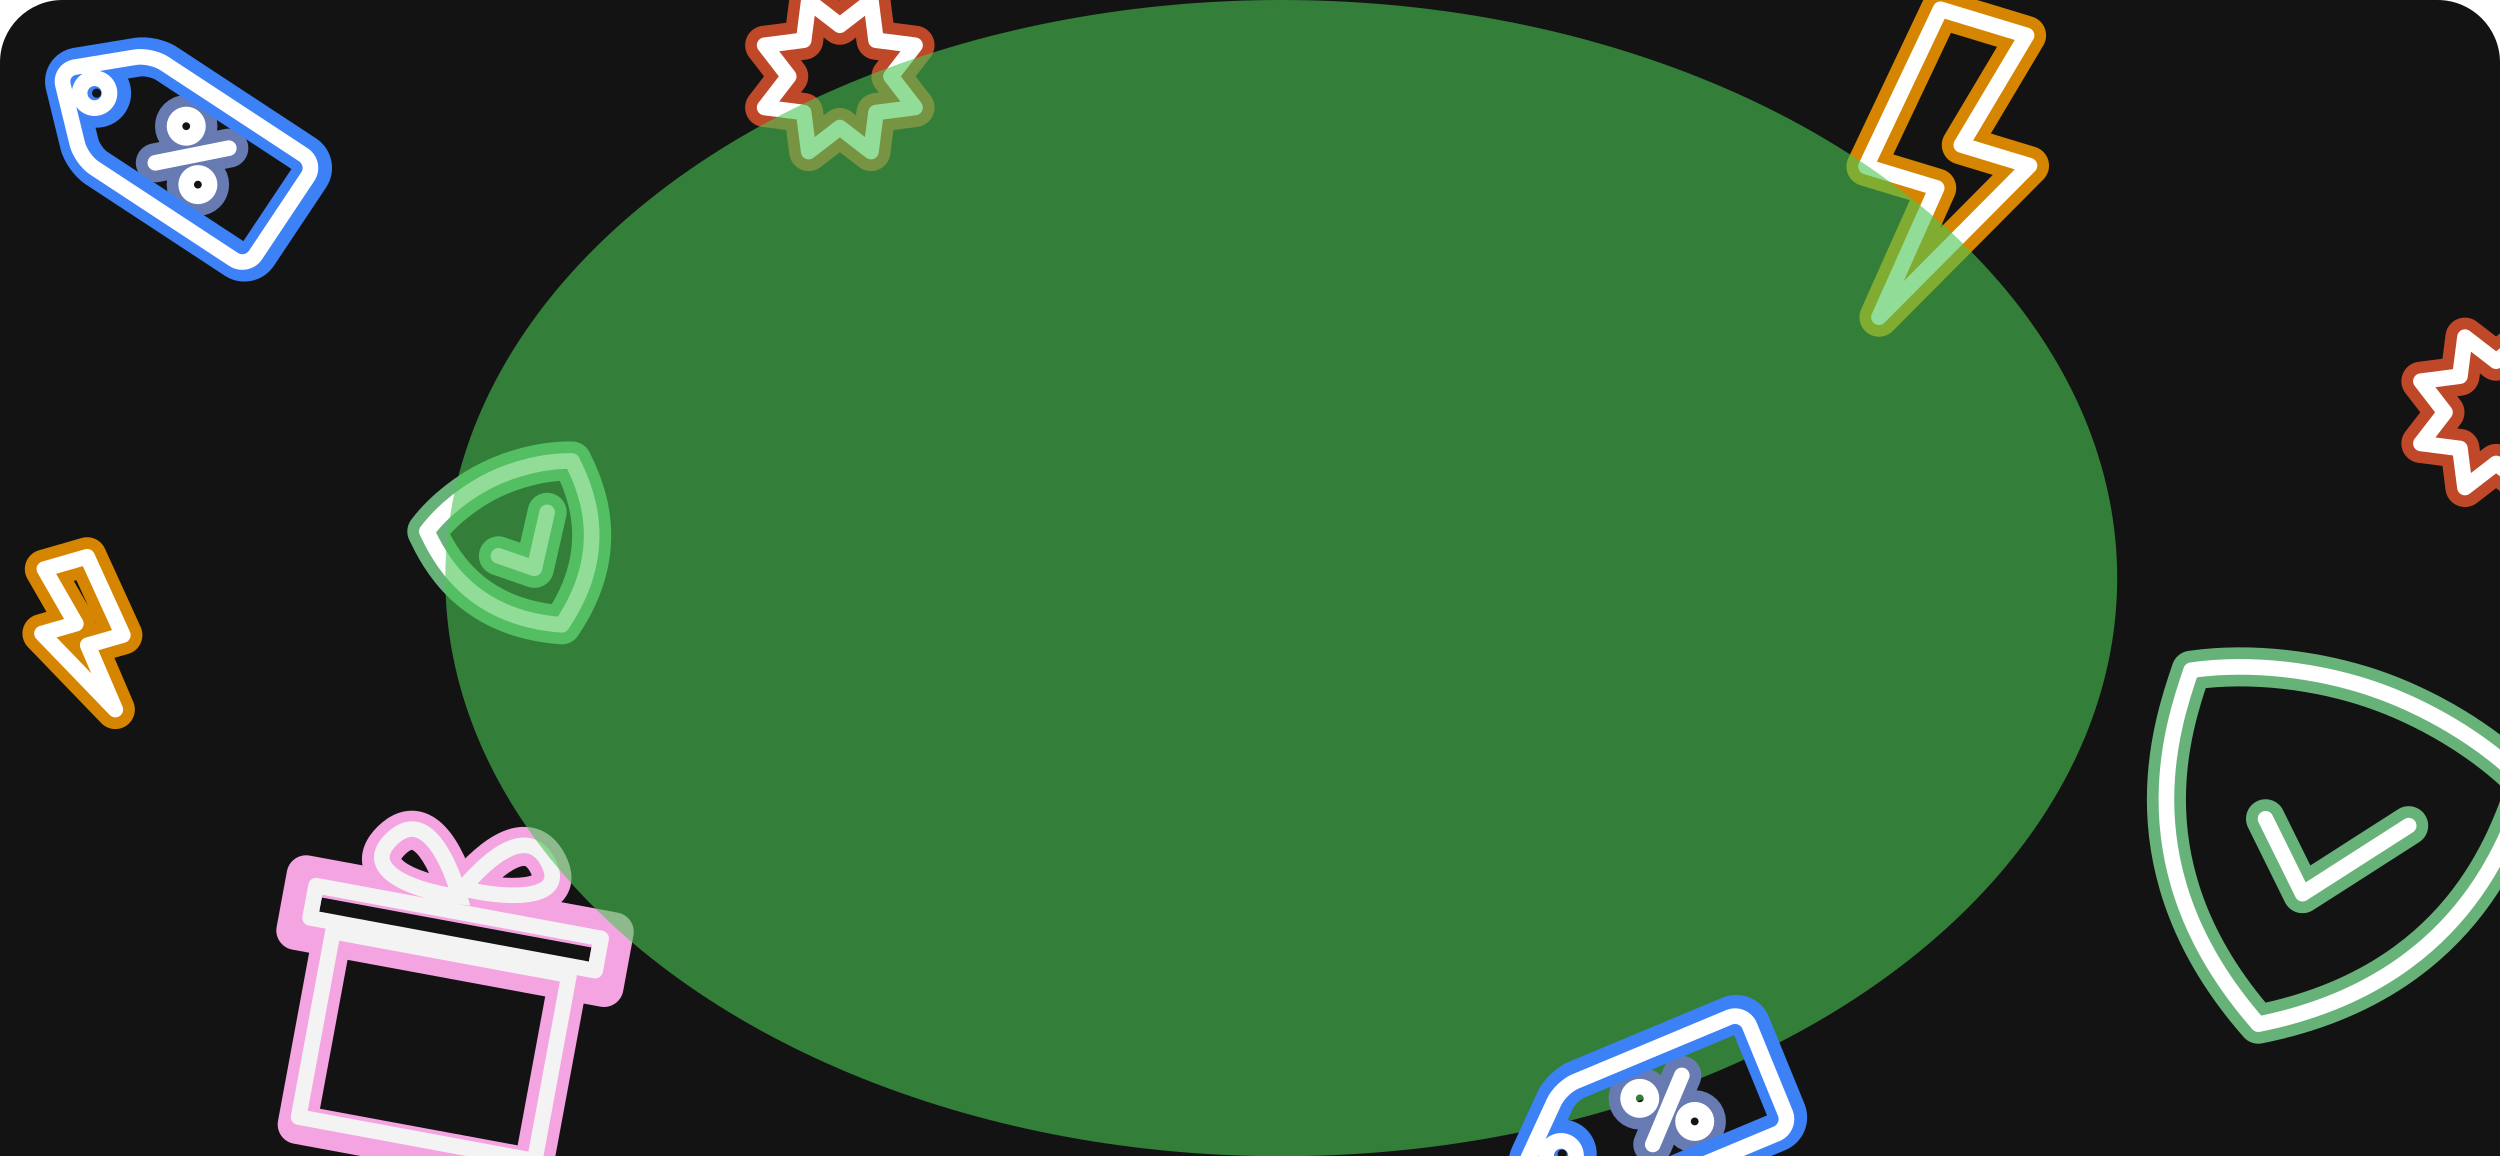 <svg width="320" height="148" viewBox="0 0 320 148" fill="none" xmlns="http://www.w3.org/2000/svg">
    <g clip-path="url(#clip0_122_17454)">
        <path d="M0 8C0 3.582 3.582 0 8 0H312C316.418 0 320 3.582 320 8V148.277H0V8Z" fill="white"/>
        <path d="M0 0H320V148.277H0V0Z" fill="#131313"/>
        <g filter="url(#filter0_f_122_17454)">
            <path d="M289.986 104.804L294.722 114.389L308.309 105.688" stroke="#67B279" stroke-width="5" stroke-linecap="round" stroke-linejoin="round"/>
        </g>
        <g filter="url(#filter1_f_122_17454)">
            <path fill-rule="evenodd" clip-rule="evenodd" d="M303.612 88.135C296.898 85.862 288.277 84.659 280.462 85.792C277.983 93.115 271.713 111.326 289.064 131.095C314.857 125.936 320.943 107.662 323.422 100.34C317.903 94.692 310.326 90.409 303.612 88.135V88.135Z" stroke="#67B279" stroke-width="5" stroke-linecap="round" stroke-linejoin="round"/>
        </g>
        <path d="M289.986 104.804L294.722 114.389L308.309 105.688" stroke="white" stroke-width="2" stroke-linecap="round" stroke-linejoin="round"/>
        <path fill-rule="evenodd" clip-rule="evenodd" d="M303.612 88.135C296.898 85.862 288.277 84.659 280.462 85.792C277.983 93.115 271.713 111.326 289.064 131.095C314.857 125.936 320.943 107.662 323.422 100.34C317.903 94.692 310.326 90.409 303.612 88.135V88.135Z" stroke="white" stroke-width="2" stroke-linecap="round" stroke-linejoin="round"/>
        <g filter="url(#filter2_f_122_17454)">
            <path d="M63.803 71.149L68.404 72.746L70.032 65.578" stroke="#67B279" stroke-width="5" stroke-linecap="round" stroke-linejoin="round"/>
        </g>
        <g filter="url(#filter3_f_122_17454)">
            <path fill-rule="evenodd" clip-rule="evenodd" d="M62.896 61.384C59.991 62.792 56.809 65.158 54.635 68.024C56.171 71.193 59.958 79.107 71.909 79.976C78.63 70.056 74.763 62.18 73.227 59.011C69.63 58.943 65.802 59.975 62.896 61.384V61.384Z" stroke="#67B279" stroke-width="5" stroke-linecap="round" stroke-linejoin="round"/>
        </g>
        <path d="M63.803 71.149L68.404 72.746L70.032 65.578" stroke="white" stroke-width="2" stroke-linecap="round" stroke-linejoin="round"/>
        <path fill-rule="evenodd" clip-rule="evenodd" d="M62.896 61.384C59.991 62.792 56.809 65.158 54.635 68.024C56.171 71.193 59.958 79.107 71.909 79.976C78.63 70.056 74.763 62.18 73.227 59.011C69.63 58.943 65.802 59.975 62.896 61.384V61.384Z" stroke="white" stroke-width="2" stroke-linecap="round" stroke-linejoin="round"/>
        <g filter="url(#filter4_f_122_17454)">
            <rect x="42.531" y="119.692" width="30.73" height="24.648" transform="rotate(10.49 42.531 119.692)" stroke="#F5A4E2" stroke-width="5" stroke-linejoin="round"/>
        </g>
        <g filter="url(#filter5_f_122_17454)">
            <rect x="-2.913" y="2.003" width="40.121" height="7.241" transform="matrix(0.983 0.182 0.182 -0.983 40.367 121.592)" stroke="#F5A4E2" stroke-width="5" stroke-linejoin="round"/>
        </g>
        <g filter="url(#filter6_f_122_17454)">
            <path d="M59.213 113.991L57.267 112.421L54.855 115.411L58.566 116.406L59.213 113.991ZM61.159 115.561C62.387 114.038 64.171 112.168 65.789 111.277C66.594 110.833 67.025 110.819 67.171 110.845C67.219 110.853 67.279 110.871 67.374 110.95C67.484 111.04 67.678 111.245 67.904 111.681L72.342 109.378C71.395 107.552 69.959 106.263 68.049 105.923C66.286 105.608 64.637 106.203 63.376 106.898C60.862 108.283 58.572 110.804 57.267 112.421L61.159 115.561ZM67.904 111.681C68.373 112.585 67.957 112.398 68.276 111.98C68.381 111.843 68.236 112.11 67.153 112.268C65.157 112.561 62.113 112.18 59.86 111.576L58.566 116.406C61.147 117.098 64.937 117.647 67.879 117.215C69.264 117.012 71.113 116.503 72.249 115.015C73.601 113.247 73.254 111.135 72.342 109.378L67.904 111.681Z" fill="#F5A4E2"/>
        </g>
        <g filter="url(#filter7_f_122_17454)">
            <path d="M58.771 115.067L61.178 114.393L62.163 117.907L58.531 117.556L58.771 115.067ZM56.364 115.742C55.801 113.737 54.857 111.168 53.704 109.662C53.12 108.9 52.764 108.782 52.72 108.773C52.715 108.772 52.713 108.772 52.709 108.773C52.703 108.773 52.675 108.776 52.618 108.798C52.499 108.843 52.242 108.978 51.86 109.35L48.371 105.768C49.859 104.319 51.675 103.48 53.666 103.864C55.483 104.214 56.796 105.476 57.674 106.623C59.444 108.935 60.591 112.298 61.178 114.393L56.364 115.742ZM51.86 109.35C51.086 110.104 51.403 110.22 51.319 109.889C51.294 109.791 51.353 110.101 52.229 110.629C53.895 111.633 56.762 112.362 59.011 112.579L58.531 117.556C55.904 117.302 52.208 116.454 49.648 114.911C48.41 114.165 46.94 112.959 46.473 111.118C45.947 109.044 46.91 107.192 48.371 105.768L51.86 109.35Z" fill="#F5A4E2"/>
        </g>
        <rect x="42.615" y="119.243" width="30.73" height="24.145" transform="rotate(10.49 42.615 119.243)" stroke="#F3F3F3" stroke-width="2" stroke-linejoin="round"/>
        <rect x="-1.165" y="0.801" width="37.121" height="4.195" transform="matrix(0.983 0.182 0.182 -0.983 40.691 118.486)" stroke="#F3F3F3" stroke-width="2" stroke-linejoin="round"/>
        <path d="M59.265 113.715L58.492 113.08L57.506 114.281L59.007 114.681L59.265 113.715ZM60.037 114.349C61.281 112.835 63.206 110.819 65.086 109.808C66.024 109.304 66.822 109.12 67.459 109.233C68.04 109.337 68.683 109.724 69.272 110.831L71.038 109.892C70.237 108.386 69.139 107.502 67.811 107.265C66.54 107.038 65.261 107.443 64.139 108.047C61.898 109.252 59.768 111.526 58.492 113.08L60.037 114.349ZM69.272 110.831C69.876 111.969 69.683 112.443 69.516 112.658C69.254 112.994 68.603 113.326 67.426 113.491C65.146 113.811 61.875 113.375 59.522 112.748L59.007 114.681C61.489 115.342 65.052 115.844 67.704 115.472C68.992 115.291 70.33 114.869 71.095 113.886C71.953 112.781 71.822 111.368 71.038 109.892L69.272 110.831Z" fill="#F3F3F3"/>
        <path d="M58.827 114.769L59.787 114.491L60.197 115.908L58.729 115.764L58.827 114.769ZM57.866 115.046C57.289 113.054 56.275 110.301 54.934 108.585C54.261 107.724 53.615 107.266 53.031 107.154C52.514 107.054 51.801 107.182 50.84 108.1L49.459 106.654C50.724 105.445 52.063 104.931 53.409 105.19C54.688 105.436 55.715 106.337 56.509 107.353C58.102 109.39 59.2 112.46 59.787 114.491L57.866 115.046ZM50.84 108.1C49.866 109.03 49.814 109.641 49.909 110.005C50.031 110.471 50.511 111.04 51.501 111.628C53.441 112.78 56.561 113.541 58.924 113.773L58.729 115.764C56.218 115.517 52.773 114.709 50.48 113.348C49.354 112.679 48.3 111.756 47.974 110.512C47.622 109.166 48.207 107.85 49.459 106.654L50.84 108.1Z" fill="#F3F3F3"/>
        <g filter="url(#filter8_f_122_17454)">
            <path fill-rule="evenodd" clip-rule="evenodd" d="M248.381 1.188L259.4 4.532L251.047 18.558L259.775 21.206L240.508 40.6L247.896 24.062L238.842 21.315L248.381 1.188Z" stroke="#D58500" stroke-width="5" stroke-linecap="round" stroke-linejoin="round"/>
        </g>
        <path fill-rule="evenodd" clip-rule="evenodd" d="M248.381 1.188L259.4 4.532L251.047 18.558L259.775 21.206L240.508 40.6L247.896 24.062L238.842 21.315L248.381 1.188Z" stroke="white" stroke-width="2" stroke-linecap="round" stroke-linejoin="round"/>
        <g filter="url(#filter9_f_122_17454)">
            <path fill-rule="evenodd" clip-rule="evenodd" d="M19.884 20.839L29.285 18.964L19.884 20.839Z" stroke="#677BB2" stroke-width="5" stroke-linecap="round" stroke-linejoin="round"/>
        </g>
        <g filter="url(#filter10_f_122_17454)">
            <circle cx="23.837" cy="16.154" r="1.498" transform="rotate(33.719 23.837 16.154)" stroke="#677BB2" stroke-width="5" stroke-linecap="round" stroke-linejoin="round"/>
        </g>
        <g filter="url(#filter11_f_122_17454)">
            <circle cx="25.328" cy="23.633" r="1.498" transform="rotate(33.719 25.328 23.633)" stroke="#677BB2" stroke-width="5" stroke-linecap="round" stroke-linejoin="round"/>
        </g>
        <path fill-rule="evenodd" clip-rule="evenodd" d="M19.884 20.839L29.285 18.964L19.884 20.839Z" stroke="white" stroke-width="2" stroke-linecap="round" stroke-linejoin="round"/>
        <circle cx="23.837" cy="16.154" r="1.498" transform="rotate(33.719 23.837 16.154)" stroke="white" stroke-width="2" stroke-linecap="round" stroke-linejoin="round"/>
        <circle cx="25.328" cy="23.633" r="1.498" transform="rotate(33.719 25.328 23.633)" stroke="white" stroke-width="2" stroke-linecap="round" stroke-linejoin="round"/>
        <g filter="url(#filter12_f_122_17454)">
            <path d="M11.312 13.524L12.691 11.44L12.692 11.44L11.312 13.524ZM13.965 12.984L11.88 11.605L11.881 11.604L13.965 12.984ZM13.425 10.33L14.803 8.245L14.806 8.246L13.425 10.33ZM17.574 7.324L17.979 9.791L17.979 9.791L17.574 7.324ZM21.27 8.107L22.642 6.017L22.642 6.017L21.27 8.107ZM39.092 19.81L40.464 17.72L40.464 17.72L39.092 19.81ZM39.665 22.602L41.745 23.989L41.745 23.989L39.665 22.602ZM32.974 32.639L35.054 34.026L35.053 34.026L32.974 32.639ZM30.159 33.208L28.787 35.298L28.787 35.297L30.159 33.208ZM12.338 21.505L13.71 19.415L13.71 19.415L12.338 21.505ZM10.166 18.436L7.738 19.029L7.737 19.029L10.166 18.436ZM8.321 10.88L10.749 10.286L10.75 10.287L8.321 10.88ZM9.846 8.593L10.251 11.06L10.25 11.06L9.846 8.593ZM12.692 11.44C12.422 11.261 12.058 11.335 11.88 11.605L16.051 14.363C14.706 16.397 11.966 16.956 9.932 15.609L12.692 11.44ZM11.881 11.604C11.701 11.875 11.777 12.238 12.044 12.414L14.806 8.246C16.836 9.592 17.397 12.329 16.05 14.364L11.881 11.604ZM12.047 12.416C12.315 12.593 12.678 12.521 12.857 12.25L8.687 9.491C10.033 7.457 12.771 6.902 14.803 8.245L12.047 12.416ZM12.857 12.25C13.035 11.981 12.961 11.618 12.691 11.44L9.932 15.609C7.899 14.264 7.341 11.525 8.687 9.491L12.857 12.25ZM17.169 4.857C18.117 4.701 19.137 4.789 20.004 4.973C20.871 5.156 21.839 5.49 22.642 6.017L19.898 10.197C19.771 10.113 19.441 9.964 18.968 9.864C18.496 9.764 18.132 9.766 17.979 9.791L17.169 4.857ZM22.642 6.017L40.464 17.72L37.719 21.899L19.898 10.197L22.642 6.017ZM40.464 17.72C42.549 19.089 43.135 21.904 41.745 23.989L37.585 21.216C37.427 21.452 37.497 21.753 37.719 21.899L40.464 17.72ZM41.745 23.989L35.054 34.026L30.893 31.253L37.585 21.216L41.745 23.989ZM35.053 34.026C33.671 36.099 30.861 36.659 28.787 35.298L31.532 31.118C31.419 31.044 31.291 31.028 31.19 31.049C31.088 31.07 30.972 31.134 30.893 31.253L35.053 34.026ZM28.787 35.297L10.966 23.595L13.71 19.415L31.532 31.118L28.787 35.297ZM10.967 23.595C10.162 23.067 9.473 22.312 8.961 21.589C8.45 20.867 7.966 19.965 7.738 19.029L12.595 17.842C12.629 17.983 12.766 18.311 13.042 18.701C13.318 19.091 13.583 19.332 13.71 19.415L10.967 23.595ZM7.737 19.029L5.892 11.473L10.75 10.287L12.595 17.843L7.737 19.029ZM5.892 11.473C5.279 8.964 6.92 6.539 9.441 6.126L10.25 11.06C10.384 11.038 10.543 10.949 10.652 10.787C10.76 10.624 10.785 10.433 10.749 10.286L5.892 11.473ZM9.441 6.126L17.169 4.857L17.979 9.791L10.251 11.06L9.441 6.126Z" fill="#3C81F6"/>
        </g>
        <path d="M11.047 13.524L11.599 12.69L11.599 12.691L11.047 13.524ZM13.7 12.984L12.866 12.432L12.867 12.432L13.7 12.984ZM13.16 10.33L13.712 9.496L13.713 9.497L13.16 10.33ZM17.309 7.324L17.471 8.311L17.471 8.311L17.309 7.324ZM21.006 8.107L21.554 7.271L21.555 7.271L21.006 8.107ZM38.827 19.81L39.376 18.974L39.376 18.974L38.827 19.81ZM39.4 22.602L40.233 23.157L40.232 23.157L39.4 22.602ZM32.709 32.639L33.541 33.194L33.541 33.194L32.709 32.639ZM29.895 33.208L29.346 34.044L29.346 34.044L29.895 33.208ZM12.074 21.505L12.622 20.669L12.623 20.669L12.074 21.505ZM9.901 18.436L8.93 18.673L8.93 18.673L9.901 18.436ZM8.056 10.88L9.028 10.643L9.028 10.643L8.056 10.88ZM9.581 8.593L9.743 9.579L9.743 9.579L9.581 8.593ZM11.599 12.691C12.02 12.969 12.588 12.854 12.866 12.432L14.535 13.536C13.647 14.878 11.838 15.247 10.495 14.358L11.599 12.691ZM12.867 12.432C13.145 12.011 13.03 11.444 12.608 11.164L13.713 9.497C15.054 10.385 15.424 12.193 14.534 13.536L12.867 12.432ZM12.609 11.165C12.187 10.886 11.619 11.002 11.341 11.423L9.673 10.319C10.561 8.976 12.37 8.609 13.712 9.496L12.609 11.165ZM11.341 11.423C11.062 11.844 11.178 12.412 11.599 12.69L10.495 14.358C9.153 13.47 8.785 11.662 9.673 10.319L11.341 11.423ZM17.147 6.338C17.857 6.221 18.68 6.282 19.429 6.44C20.177 6.599 20.954 6.877 21.554 7.271L20.457 8.943C20.127 8.726 19.605 8.522 19.014 8.397C18.423 8.272 17.863 8.247 17.471 8.311L17.147 6.338ZM21.555 7.271L39.376 18.974L38.278 20.645L20.457 8.943L21.555 7.271ZM39.376 18.974C40.769 19.888 41.158 21.769 40.233 23.157L38.568 22.048C38.875 21.588 38.748 20.954 38.278 20.645L39.376 18.974ZM40.232 23.157L33.541 33.194L31.877 32.085L38.568 22.048L40.232 23.157ZM33.541 33.194C32.618 34.578 30.734 34.955 29.346 34.044L30.444 32.372C30.918 32.684 31.567 32.549 31.877 32.085L33.541 33.194ZM29.346 34.044L11.525 22.341L12.623 20.669L30.444 32.372L29.346 34.044ZM11.525 22.341C10.924 21.947 10.362 21.346 9.921 20.723C9.48 20.1 9.1 19.37 8.93 18.673L10.873 18.198C10.966 18.578 11.207 19.078 11.553 19.567C11.9 20.057 12.292 20.453 12.622 20.669L11.525 22.341ZM8.93 18.673L7.085 11.117L9.028 10.643L10.873 18.198L8.93 18.673ZM7.085 11.117C6.682 9.467 7.749 7.88 9.42 7.606L9.743 9.579C9.209 9.667 8.905 10.139 9.028 10.643L7.085 11.117ZM9.419 7.606L17.147 6.337L17.471 8.311L9.743 9.579L9.419 7.606Z" fill="white"/>
        <g filter="url(#filter13_f_122_17454)">
            <path fill-rule="evenodd" clip-rule="evenodd" d="M107.5 16.323L103.513 19.401L102.871 14.405L97.876 13.763L100.954 9.777L97.876 5.79L102.871 5.148L103.513 0.153L107.5 3.231L111.486 0.153L112.128 5.148L117.123 5.79L114.046 9.777L117.123 13.763L112.128 14.405L111.486 19.401L107.5 16.323Z" stroke="#BF4829" stroke-width="5" stroke-linejoin="round"/>
        </g>
        <path fill-rule="evenodd" clip-rule="evenodd" d="M107.5 16.323L103.513 19.401L102.871 14.405L97.876 13.763L100.954 9.777L97.876 5.79L102.871 5.148L103.513 0.153L107.5 3.231L111.486 0.153L112.128 5.148L117.123 5.79L114.046 9.777L117.123 13.763L112.128 14.405L111.486 19.401L107.5 16.323Z" stroke="white" stroke-width="2" stroke-linejoin="round"/>
        <g filter="url(#filter14_f_122_17454)">
            <path fill-rule="evenodd" clip-rule="evenodd" d="M319.5 59.323L315.513 62.401L314.871 57.405L309.876 56.763L312.954 52.777L309.876 48.791L314.871 48.148L315.513 43.153L319.5 46.231L323.486 43.153L324.128 48.148L329.123 48.791L326.046 52.777L329.123 56.763L324.128 57.405L323.486 62.401L319.5 59.323Z" stroke="#BF4829" stroke-width="5" stroke-linejoin="round"/>
        </g>
        <path fill-rule="evenodd" clip-rule="evenodd" d="M319.5 59.323L315.513 62.401L314.871 57.405L309.876 56.763L312.954 52.777L309.876 48.791L314.871 48.148L315.513 43.153L319.5 46.231L323.486 43.153L324.128 48.148L329.123 48.791L326.046 52.777L329.123 56.763L324.128 57.405L323.486 62.401L319.5 59.323Z" stroke="white" stroke-width="2" stroke-linejoin="round"/>
        <g style="mix-blend-mode:color-dodge" opacity="0.6" filter="url(#filter15_f_122_17454)">
            <ellipse cx="164" cy="74" rx="107" ry="74" fill="#47C653"/>
        </g>
        <g filter="url(#filter16_f_122_17454)">
            <path fill-rule="evenodd" clip-rule="evenodd" d="M211.558 146.49L215.271 137.652L211.558 146.49Z" stroke="#677BB2" stroke-width="5" stroke-linecap="round" stroke-linejoin="round"/>
        </g>
        <g filter="url(#filter17_f_122_17454)">
            <circle cx="209.891" cy="140.591" r="1.498" transform="rotate(-22.216 209.891 140.591)" stroke="#677BB2" stroke-width="5" stroke-linecap="round" stroke-linejoin="round"/>
        </g>
        <g filter="url(#filter18_f_122_17454)">
            <circle cx="216.922" cy="143.544" r="1.498" transform="rotate(-22.216 216.922 143.544)" stroke="#677BB2" stroke-width="5" stroke-linecap="round" stroke-linejoin="round"/>
        </g>
        <path fill-rule="evenodd" clip-rule="evenodd" d="M211.558 146.49L215.271 137.652L211.558 146.49Z" stroke="white" stroke-width="2" stroke-linecap="round" stroke-linejoin="round"/>
        <circle cx="209.891" cy="140.591" r="1.498" transform="rotate(-22.216 209.891 140.591)" stroke="white" stroke-width="2" stroke-linecap="round" stroke-linejoin="round"/>
        <circle cx="216.922" cy="143.544" r="1.498" transform="rotate(-22.216 216.922 143.544)" stroke="white" stroke-width="2" stroke-linecap="round" stroke-linejoin="round"/>
        <g filter="url(#filter19_f_122_17454)">
            <path d="M200.696 149.494L199.742 147.184L199.743 147.183L200.696 149.494ZM201.735 146.994L199.425 147.949L199.424 147.947L201.735 146.994ZM199.234 145.955L198.278 143.645L198.281 143.643L199.234 145.955ZM199.068 140.834L201.338 141.88L201.338 141.88L199.068 140.834ZM201.787 138.21L200.824 135.903L200.824 135.903L201.787 138.21ZM221.463 130.002L220.501 127.694L220.501 127.694L221.463 130.002ZM224.098 131.091L226.412 130.144L226.412 130.145L224.098 131.091ZM228.665 142.257L230.979 141.31L230.979 141.31L228.665 142.257ZM227.559 144.906L228.522 147.213L228.522 147.213L227.559 144.906ZM207.883 153.114L206.919 150.807L206.92 150.807L207.883 153.114ZM204.123 153.194L203.254 155.539L203.254 155.538L204.123 153.194ZM196.83 150.491L197.699 148.146L197.699 148.147L196.83 150.491ZM195.79 147.946L198.06 148.993L198.06 148.993L195.79 147.946ZM199.743 147.183C199.443 147.307 199.301 147.65 199.425 147.949L204.045 146.038C204.977 148.292 203.905 150.875 201.65 151.805L199.743 147.183ZM199.424 147.947C199.548 148.248 199.891 148.388 200.187 148.266L198.281 143.643C200.533 142.715 203.115 143.784 204.046 146.04L199.424 147.947ZM200.19 148.265C200.487 148.142 200.63 147.801 200.506 147.501L195.885 149.41C194.954 147.156 196.027 144.576 198.278 143.645L200.19 148.265ZM200.506 147.501C200.383 147.202 200.041 147.06 199.742 147.184L201.651 151.805C199.397 152.736 196.816 151.664 195.885 149.41L200.506 147.501ZM196.797 139.788C197.199 138.915 197.843 138.119 198.481 137.504C199.119 136.888 199.937 136.273 200.824 135.903L202.749 140.517C202.609 140.576 202.3 140.766 201.953 141.102C201.605 141.437 201.403 141.739 201.338 141.88L196.797 139.788ZM200.824 135.903L220.501 127.694L222.426 132.309L202.749 140.517L200.824 135.903ZM220.501 127.694C222.803 126.734 225.463 127.826 226.412 130.144L221.784 132.038C221.892 132.301 222.18 132.411 222.426 132.309L220.501 127.694ZM226.412 130.145L230.979 141.31L226.351 143.203L221.784 132.038L226.412 130.145ZM230.979 141.31C231.922 143.616 230.812 146.258 228.522 147.213L226.597 142.599C226.472 142.651 226.388 142.747 226.348 142.843C226.308 142.939 226.297 143.071 226.351 143.203L230.979 141.31ZM228.522 147.213L208.845 155.422L206.92 150.807L226.597 142.599L228.522 147.213ZM208.846 155.421C207.958 155.792 206.946 155.94 206.06 155.959C205.175 155.978 204.158 155.873 203.254 155.539L204.992 150.85C205.128 150.901 205.476 150.97 205.954 150.96C206.431 150.95 206.78 150.866 206.919 150.807L208.846 155.421ZM203.254 155.538L195.961 152.835L197.699 148.147L204.992 150.85L203.254 155.538ZM195.962 152.835C193.539 151.937 192.449 149.22 193.52 146.899L198.06 148.993C198.117 148.87 198.133 148.688 198.059 148.508C197.985 148.327 197.841 148.199 197.699 148.146L195.962 152.835ZM193.519 146.9L196.797 139.788L201.338 141.88L198.06 148.993L193.519 146.9Z" fill="#3C81F6"/>
        </g>
        <path d="M200.548 149.714L200.166 148.789L200.166 148.789L200.548 149.714ZM201.587 147.213L200.662 147.595L200.662 147.594L201.587 147.213ZM199.085 146.174L198.703 145.25L198.704 145.25L199.085 146.174ZM198.919 141.053L199.828 141.472L199.827 141.472L198.919 141.053ZM201.638 138.43L201.253 137.507L201.253 137.507L201.638 138.43ZM221.315 130.221L220.93 129.298L220.93 129.298L221.315 130.221ZM223.95 131.311L224.875 130.932L224.875 130.932L223.95 131.311ZM228.516 142.476L229.442 142.097L229.442 142.097L228.516 142.476ZM227.411 145.125L227.796 146.048L227.796 146.048L227.411 145.125ZM207.734 153.334L207.349 152.411L207.349 152.411L207.734 153.334ZM203.975 153.414L203.627 154.351L203.627 154.351L203.975 153.414ZM196.682 150.71L197.029 149.772L197.03 149.772L196.682 150.71ZM195.641 148.166L196.55 148.584L196.549 148.584L195.641 148.166ZM200.166 148.789C200.633 148.597 200.855 148.062 200.662 147.595L202.511 146.831C203.126 148.319 202.418 150.024 200.929 150.638L200.166 148.789ZM200.662 147.594C200.47 147.128 199.935 146.905 199.467 147.098L198.704 145.25C200.192 144.636 201.896 145.342 202.511 146.831L200.662 147.594ZM199.468 147.098C199.001 147.291 198.779 147.826 198.971 148.293L197.123 149.057C196.508 147.569 197.217 145.865 198.703 145.25L199.468 147.098ZM198.971 148.293C199.164 148.76 199.699 148.982 200.166 148.789L200.93 150.638C199.442 151.253 197.737 150.545 197.123 149.057L198.971 148.293ZM198.011 140.635C198.312 139.981 198.823 139.334 199.374 138.802C199.925 138.271 200.59 137.783 201.253 137.507L202.023 139.352C201.659 139.505 201.198 139.822 200.763 140.242C200.328 140.661 199.994 141.111 199.828 141.472L198.011 140.635ZM201.253 137.507L220.93 129.298L221.7 131.144L202.023 139.352L201.253 137.507ZM220.93 129.298C222.468 128.657 224.243 129.388 224.875 130.932L223.024 131.689C222.815 131.178 222.219 130.928 221.7 131.144L220.93 129.298ZM224.875 130.932L229.442 142.097L227.591 142.854L223.024 131.689L224.875 130.932ZM229.442 142.097C230.071 143.636 229.329 145.409 227.796 146.048L227.026 144.203C227.55 143.984 227.802 143.371 227.591 142.854L229.442 142.097ZM227.796 146.048L208.119 154.256L207.349 152.411L227.026 144.202L227.796 146.048ZM208.12 154.256C207.456 154.533 206.643 154.663 205.88 154.679C205.117 154.695 204.3 154.601 203.627 154.351L204.322 152.476C204.688 152.612 205.237 152.692 205.838 152.679C206.437 152.666 206.985 152.563 207.349 152.411L208.12 154.256ZM203.627 154.351L196.334 151.648L197.03 149.772L204.322 152.476L203.627 154.351ZM196.335 151.648C194.742 151.058 194.025 149.284 194.733 147.747L196.549 148.584C196.323 149.076 196.543 149.592 197.029 149.772L196.335 151.648ZM194.733 147.747L198.011 140.635L199.827 141.472L196.55 148.584L194.733 147.747Z" fill="white"/>
        <g filter="url(#filter20_f_122_17454)">
            <path fill-rule="evenodd" clip-rule="evenodd" d="M11.155 71.264L5.678 72.838L9.708 79.839L5.371 81.085L14.761 90.822L11.227 82.585L15.727 81.292L11.155 71.264Z" stroke="#D58500" stroke-width="5" stroke-linecap="round" stroke-linejoin="round"/>
        </g>
        <path fill-rule="evenodd" clip-rule="evenodd" d="M11.155 71.264L5.678 72.838L9.708 79.839L5.371 81.085L14.761 90.822L11.227 82.585L15.727 81.292L11.155 71.264Z" stroke="white" stroke-width="2" stroke-linecap="round" stroke-linejoin="round"/>
    </g>
    <defs>
        <filter id="filter0_f_122_17454" x="285.485" y="100.304" width="27.324" height="18.585" filterUnits="userSpaceOnUse" color-interpolation-filters="sRGB">
            <feFlood flood-opacity="0" result="BackgroundImageFix"/>
            <feBlend mode="normal" in="SourceGraphic" in2="BackgroundImageFix" result="shape"/>
            <feGaussianBlur stdDeviation="1" result="effect1_foregroundBlur_122_17454"/>
        </filter>
        <filter id="filter1_f_122_17454" x="272.8" y="80.86" width="55.123" height="54.736" filterUnits="userSpaceOnUse" color-interpolation-filters="sRGB">
            <feFlood flood-opacity="0" result="BackgroundImageFix"/>
            <feBlend mode="normal" in="SourceGraphic" in2="BackgroundImageFix" result="shape"/>
            <feGaussianBlur stdDeviation="1" result="effect1_foregroundBlur_122_17454"/>
        </filter>
        <filter id="filter2_f_122_17454" x="59.303" y="61.078" width="15.229" height="16.168" filterUnits="userSpaceOnUse" color-interpolation-filters="sRGB">
            <feFlood flood-opacity="0" result="BackgroundImageFix"/>
            <feBlend mode="normal" in="SourceGraphic" in2="BackgroundImageFix" result="shape"/>
            <feGaussianBlur stdDeviation="1" result="effect1_foregroundBlur_122_17454"/>
        </filter>
        <filter id="filter3_f_122_17454" x="50.135" y="54.508" width="30.099" height="29.968" filterUnits="userSpaceOnUse" color-interpolation-filters="sRGB">
            <feFlood flood-opacity="0" result="BackgroundImageFix"/>
            <feBlend mode="normal" in="SourceGraphic" in2="BackgroundImageFix" result="shape"/>
            <feGaussianBlur stdDeviation="1" result="effect1_foregroundBlur_122_17454"/>
        </filter>
        <filter id="filter4_f_122_17454" x="33.543" y="115.192" width="43.706" height="38.832" filterUnits="userSpaceOnUse" color-interpolation-filters="sRGB">
            <feFlood flood-opacity="0" result="BackgroundImageFix"/>
            <feBlend mode="normal" in="SourceGraphic" in2="BackgroundImageFix" result="shape"/>
            <feGaussianBlur stdDeviation="1" result="effect1_foregroundBlur_122_17454"/>
        </filter>
        <filter id="filter5_f_122_17454" x="33.779" y="107.885" width="48.943" height="22.599" filterUnits="userSpaceOnUse" color-interpolation-filters="sRGB">
            <feFlood flood-opacity="0" result="BackgroundImageFix"/>
            <feBlend mode="normal" in="SourceGraphic" in2="BackgroundImageFix" result="shape"/>
            <feGaussianBlur stdDeviation="1" result="effect1_foregroundBlur_122_17454"/>
        </filter>
        <filter id="filter6_f_122_17454" x="52.855" y="103.836" width="22.292" height="15.532" filterUnits="userSpaceOnUse" color-interpolation-filters="sRGB">
            <feFlood flood-opacity="0" result="BackgroundImageFix"/>
            <feBlend mode="normal" in="SourceGraphic" in2="BackgroundImageFix" result="shape"/>
            <feGaussianBlur stdDeviation="1" result="effect1_foregroundBlur_122_17454"/>
        </filter>
        <filter id="filter7_f_122_17454" x="44.327" y="101.771" width="19.836" height="18.136" filterUnits="userSpaceOnUse" color-interpolation-filters="sRGB">
            <feFlood flood-opacity="0" result="BackgroundImageFix"/>
            <feBlend mode="normal" in="SourceGraphic" in2="BackgroundImageFix" result="shape"/>
            <feGaussianBlur stdDeviation="1" result="effect1_foregroundBlur_122_17454"/>
        </filter>
        <filter id="filter8_f_122_17454" x="234.342" y="-3.312" width="29.934" height="48.413" filterUnits="userSpaceOnUse" color-interpolation-filters="sRGB">
            <feFlood flood-opacity="0" result="BackgroundImageFix"/>
            <feBlend mode="normal" in="SourceGraphic" in2="BackgroundImageFix" result="shape"/>
            <feGaussianBlur stdDeviation="1" result="effect1_foregroundBlur_122_17454"/>
        </filter>
        <filter id="filter9_f_122_17454" x="15.383" y="14.464" width="18.402" height="10.876" filterUnits="userSpaceOnUse" color-interpolation-filters="sRGB">
            <feFlood flood-opacity="0" result="BackgroundImageFix"/>
            <feBlend mode="normal" in="SourceGraphic" in2="BackgroundImageFix" result="shape"/>
            <feGaussianBlur stdDeviation="1" result="effect1_foregroundBlur_122_17454"/>
        </filter>
        <filter id="filter10_f_122_17454" x="17.839" y="10.155" width="11.997" height="11.997" filterUnits="userSpaceOnUse" color-interpolation-filters="sRGB">
            <feFlood flood-opacity="0" result="BackgroundImageFix"/>
            <feBlend mode="normal" in="SourceGraphic" in2="BackgroundImageFix" result="shape"/>
            <feGaussianBlur stdDeviation="1" result="effect1_foregroundBlur_122_17454"/>
        </filter>
        <filter id="filter11_f_122_17454" x="19.33" y="17.634" width="11.997" height="11.997" filterUnits="userSpaceOnUse" color-interpolation-filters="sRGB">
            <feFlood flood-opacity="0" result="BackgroundImageFix"/>
            <feBlend mode="normal" in="SourceGraphic" in2="BackgroundImageFix" result="shape"/>
            <feGaussianBlur stdDeviation="1" result="effect1_foregroundBlur_122_17454"/>
        </filter>
        <filter id="filter12_f_122_17454" x="3.764" y="2.777" width="40.737" height="35.264" filterUnits="userSpaceOnUse" color-interpolation-filters="sRGB">
            <feFlood flood-opacity="0" result="BackgroundImageFix"/>
            <feBlend mode="normal" in="SourceGraphic" in2="BackgroundImageFix" result="shape"/>
            <feGaussianBlur stdDeviation="1" result="effect1_foregroundBlur_122_17454"/>
        </filter>
        <filter id="filter13_f_122_17454" x="93.376" y="-4.347" width="28.247" height="28.247" filterUnits="userSpaceOnUse" color-interpolation-filters="sRGB">
            <feFlood flood-opacity="0" result="BackgroundImageFix"/>
            <feBlend mode="normal" in="SourceGraphic" in2="BackgroundImageFix" result="shape"/>
            <feGaussianBlur stdDeviation="1" result="effect1_foregroundBlur_122_17454"/>
        </filter>
        <filter id="filter14_f_122_17454" x="305.376" y="38.653" width="28.247" height="28.247" filterUnits="userSpaceOnUse" color-interpolation-filters="sRGB">
            <feFlood flood-opacity="0" result="BackgroundImageFix"/>
            <feBlend mode="normal" in="SourceGraphic" in2="BackgroundImageFix" result="shape"/>
            <feGaussianBlur stdDeviation="1" result="effect1_foregroundBlur_122_17454"/>
        </filter>
        <filter id="filter15_f_122_17454" x="-143" y="-200" width="614" height="548" filterUnits="userSpaceOnUse" color-interpolation-filters="sRGB">
            <feFlood flood-opacity="0" result="BackgroundImageFix"/>
            <feBlend mode="normal" in="SourceGraphic" in2="BackgroundImageFix" result="shape"/>
            <feGaussianBlur stdDeviation="100" result="effect1_foregroundBlur_122_17454"/>
        </filter>
        <filter id="filter16_f_122_17454" x="207.058" y="133.151" width="12.714" height="17.84" filterUnits="userSpaceOnUse" color-interpolation-filters="sRGB">
            <feFlood flood-opacity="0" result="BackgroundImageFix"/>
            <feBlend mode="normal" in="SourceGraphic" in2="BackgroundImageFix" result="shape"/>
            <feGaussianBlur stdDeviation="1" result="effect1_foregroundBlur_122_17454"/>
        </filter>
        <filter id="filter17_f_122_17454" x="203.892" y="134.592" width="11.998" height="11.998" filterUnits="userSpaceOnUse" color-interpolation-filters="sRGB">
            <feFlood flood-opacity="0" result="BackgroundImageFix"/>
            <feBlend mode="normal" in="SourceGraphic" in2="BackgroundImageFix" result="shape"/>
            <feGaussianBlur stdDeviation="1" result="effect1_foregroundBlur_122_17454"/>
        </filter>
        <filter id="filter18_f_122_17454" x="210.923" y="137.545" width="11.998" height="11.998" filterUnits="userSpaceOnUse" color-interpolation-filters="sRGB">
            <feFlood flood-opacity="0" result="BackgroundImageFix"/>
            <feBlend mode="normal" in="SourceGraphic" in2="BackgroundImageFix" result="shape"/>
            <feGaussianBlur stdDeviation="1" result="effect1_foregroundBlur_122_17454"/>
        </filter>
        <filter id="filter19_f_122_17454" x="191.108" y="125.346" width="42.207" height="32.615" filterUnits="userSpaceOnUse" color-interpolation-filters="sRGB">
            <feFlood flood-opacity="0" result="BackgroundImageFix"/>
            <feBlend mode="normal" in="SourceGraphic" in2="BackgroundImageFix" result="shape"/>
            <feGaussianBlur stdDeviation="1" result="effect1_foregroundBlur_122_17454"/>
        </filter>
        <filter id="filter20_f_122_17454" x="0.87" y="66.764" width="19.357" height="28.558" filterUnits="userSpaceOnUse" color-interpolation-filters="sRGB">
            <feFlood flood-opacity="0" result="BackgroundImageFix"/>
            <feBlend mode="normal" in="SourceGraphic" in2="BackgroundImageFix" result="shape"/>
            <feGaussianBlur stdDeviation="1" result="effect1_foregroundBlur_122_17454"/>
        </filter>
        <clipPath id="clip0_122_17454">
            <path d="M0 8C0 3.582 3.582 0 8 0H312C316.418 0 320 3.582 320 8V148.277H0V8Z" fill="white"/>
        </clipPath>
    </defs>
</svg>
